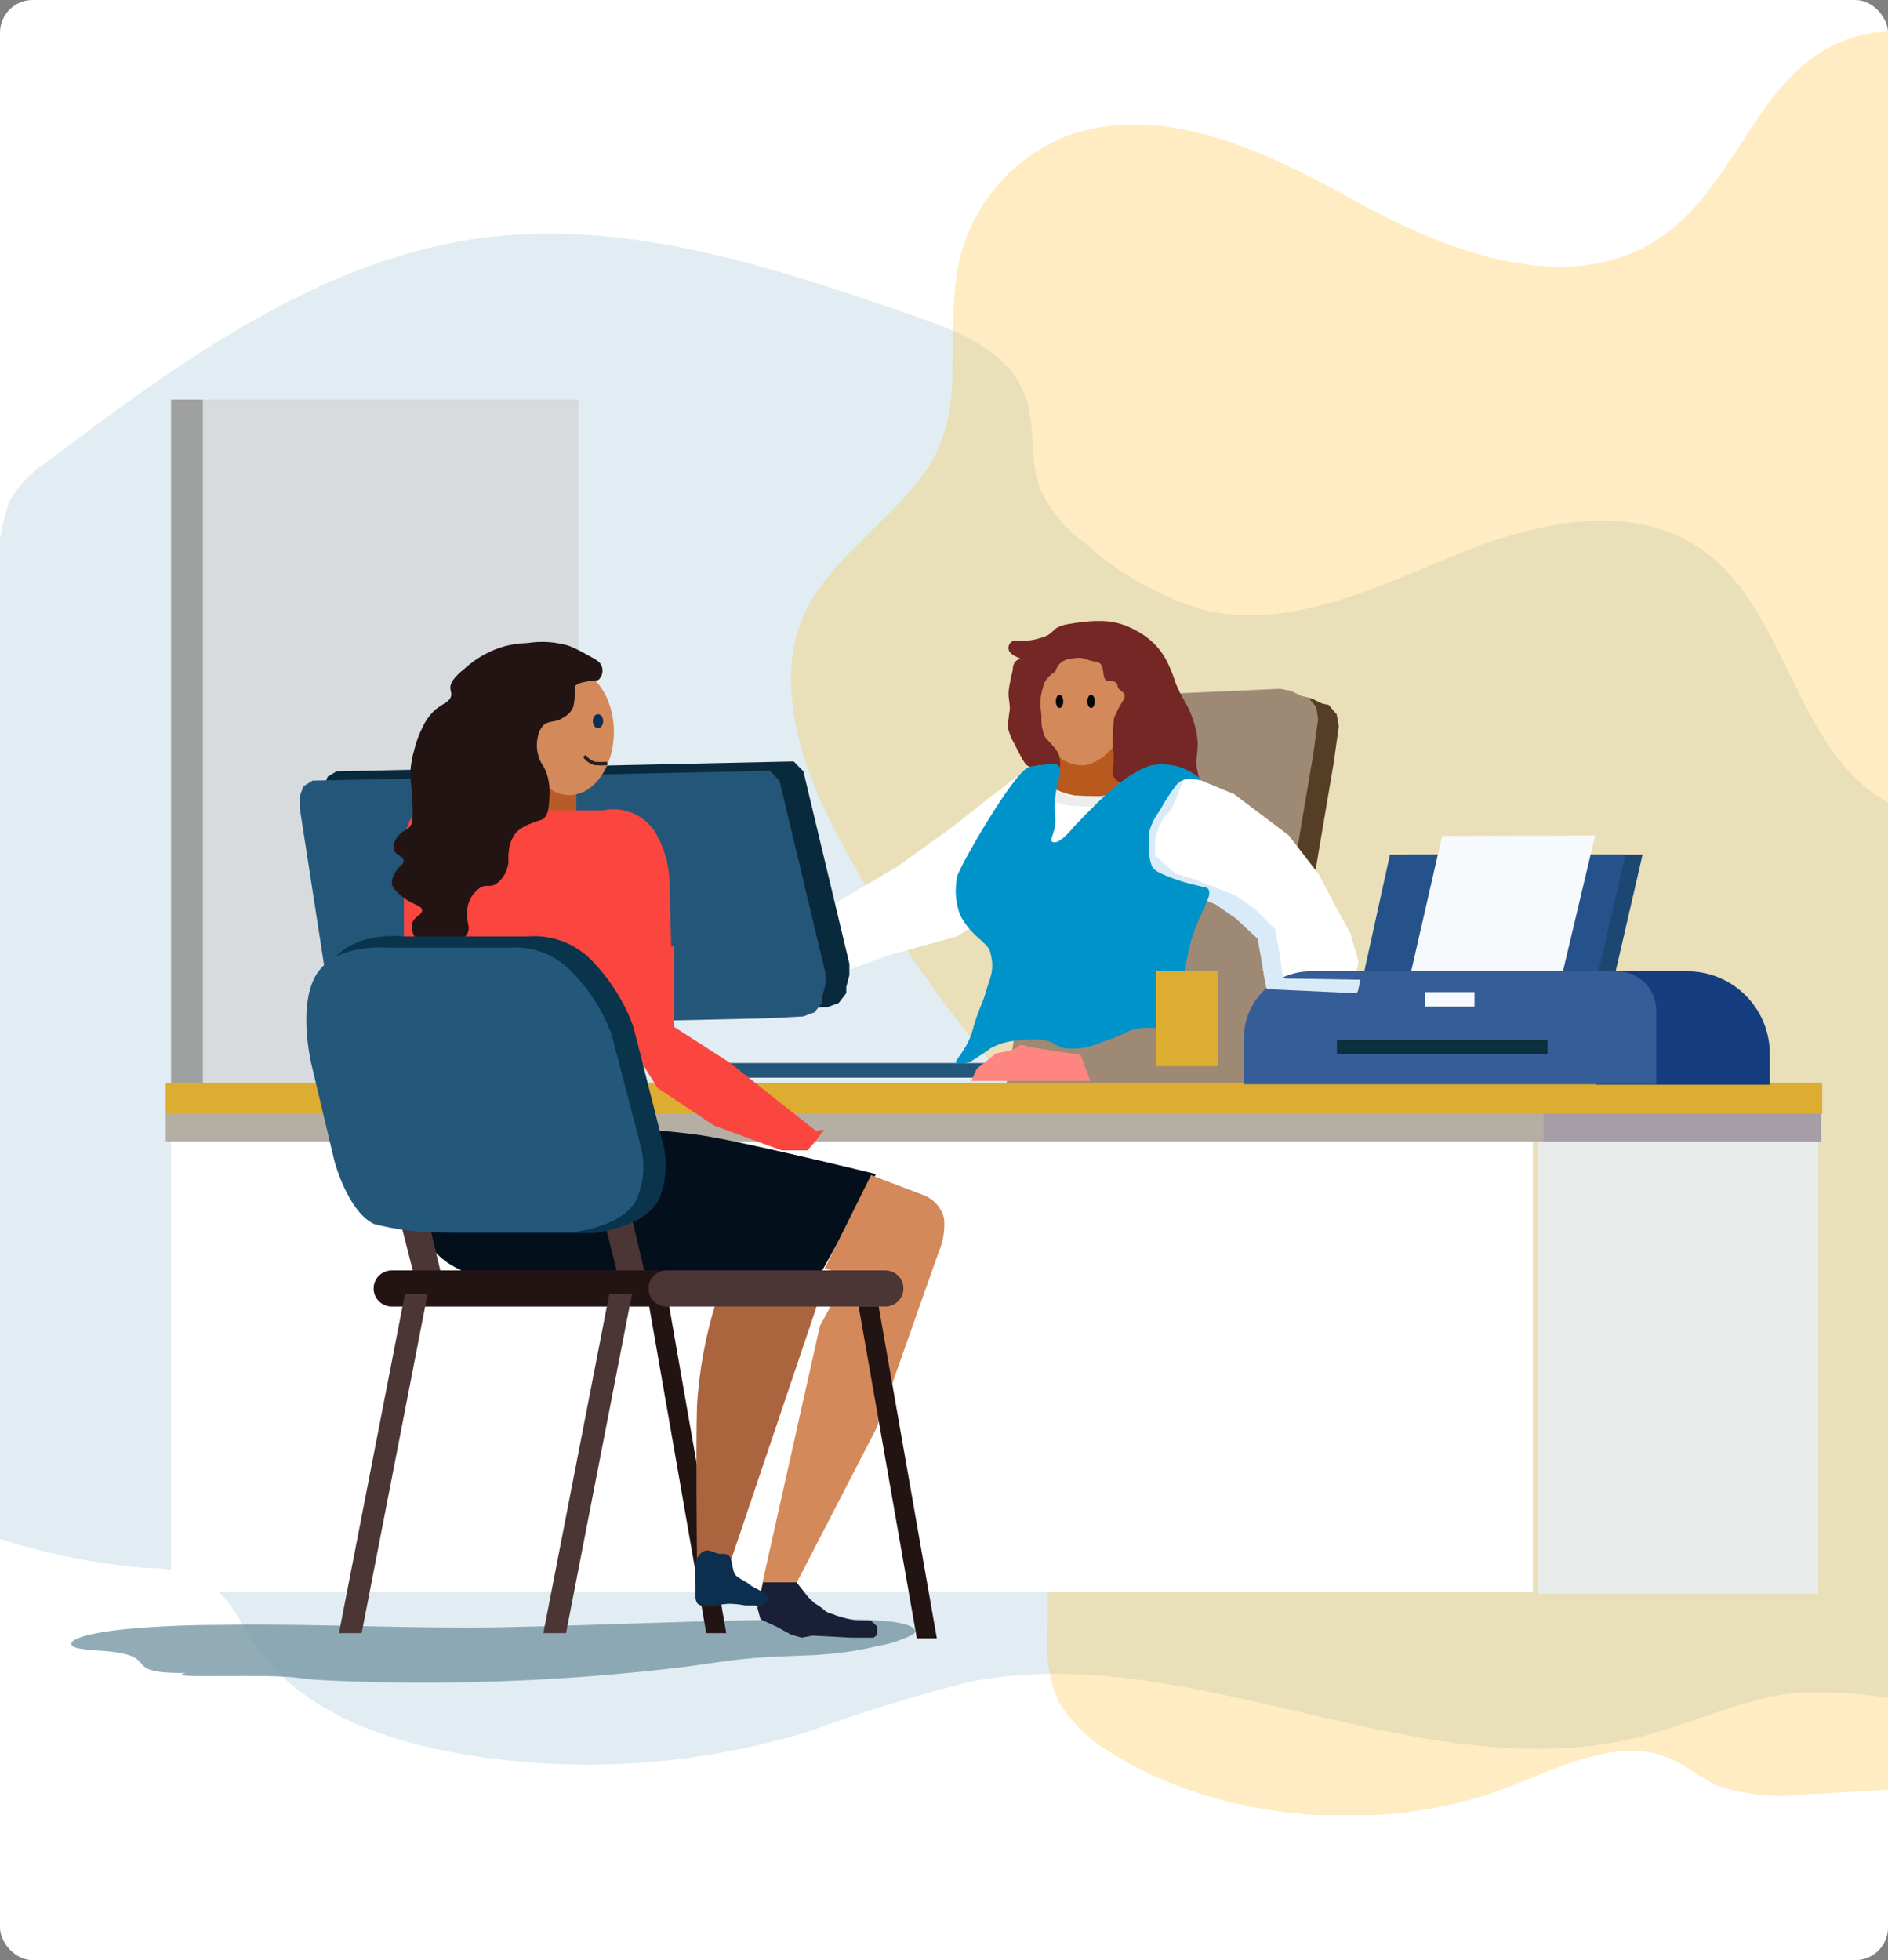 <svg width="578" height="600" viewBox="0 0 578 600" fill="none" xmlns="http://www.w3.org/2000/svg">
<rect x="0" y="0" width="578" height="600" fill="#808080" stroke="none"/>
<g clip-path="url(#clip0_2_680)">
<rect width="578" height="600" rx="10" fill="white"/>
<g clip-path="url(#clip1_2_680)">
<path opacity="0.4" d="M-77.323 254.722C-88.246 280.615 -90.014 309.603 -91.718 337.96C-92.35 349.327 -92.728 361.895 -85.973 370.8C-72.777 388.231 -38.557 383.999 -35.463 406.103C-33.822 418.103 -44.239 429.092 -42.787 441.028C-41.398 451.954 -30.98 458.648 -21.384 462.942C-0.546 472.285 21.716 478.05 44.468 479.994C51.999 479.76 59.423 481.831 65.745 485.931C69.965 490.209 73.443 495.161 76.037 500.583C89.232 521.992 113.919 531.718 137.848 536.265C174.459 543.092 212.18 540.925 247.769 529.949C263.99 524.01 280.513 518.929 297.268 514.729C365.519 501.467 435.664 548.896 503.032 531.402C518.942 527.297 534.032 519.655 550.321 518.14C563.179 517.607 576.049 518.818 588.582 521.739C622.586 527.751 657.029 530.94 691.558 531.276C694.945 531.672 698.371 530.987 701.345 529.318C704.758 526.126 706.872 521.785 707.28 517.129C712.583 492.373 717.129 463.763 702.418 443.807C690.864 428.523 670.218 422.208 661.947 404.588C644.585 367.579 697.746 325.644 683.288 287.246C675.585 266.784 652.287 259.016 631.705 256.806C611.122 254.596 588.708 254.848 572.04 241.712C549.311 223.776 545.523 186.894 522.478 169.337C500.695 152.79 470.579 159.674 445.577 169.905C420.575 180.136 394.12 193.083 368.234 186.641C354.916 182.606 342.65 175.684 332.309 166.369C326.252 162.078 321.438 156.26 318.356 149.506C315.136 140.854 317.093 130.56 314.126 122.034C309.517 108.14 294.68 101.888 281.484 97.278C237.478 81.994 192.082 66.584 146.055 73.026C97.124 80.036 54.696 110.919 14.352 141.423C9.705 144.384 5.831 148.411 3.05 153.169C1.183 158.185 0.015 163.434 -0.422 168.768C-4.274 191.125 -16.459 200.346 -33.885 208.24C-53.692 217.72 -69.201 234.316 -77.323 254.722Z" fill="#B5D2E2"/>
<path opacity="0.26" d="M292.489 87.573C293.336 77.164 297.179 67.222 303.555 58.951C309.93 50.68 318.564 44.433 328.414 40.965C357.204 31.619 388.583 46.902 413.964 60.985C439.345 75.069 472.618 88.963 499.957 77.279C534.429 62.501 535.376 15.704 574.142 9.893C583.079 9.099 592.081 10.264 600.521 13.307C608.961 16.35 616.636 21.198 623.01 27.513C630.614 34.104 636.79 42.179 641.159 51.244C645.528 60.309 647.999 70.172 648.419 80.227C648.839 90.282 647.199 100.316 643.6 109.714C640.002 119.112 634.521 127.675 627.493 134.876C644.035 139.423 662.218 135.571 679.834 134.876C697.449 134.181 718.537 139.234 722.83 152.307C725.608 160.706 722.83 172.706 733.184 175.548C735.742 176.036 738.351 176.206 740.95 176.053C785.146 175.548 824.607 205.041 830.1 238.702C835.592 272.364 809.896 306.593 771.761 323.519C784.388 341.013 809.959 349.665 829.721 362.548C863.688 384.716 879.346 423.051 864.762 455.386C850.177 487.721 804.529 510.772 760.46 505.909C764.121 516.898 754.146 528.392 741.518 533.887C727.786 538.718 713.332 541.174 698.775 541.15L553.56 549.233C544.285 550.438 534.858 549.553 525.969 546.644C520.476 544.244 516.372 540.328 510.753 538.055C495.221 531.74 477.417 540.96 461.822 547.023C423.245 561.991 373.43 557.696 340.094 536.476C333.557 532.712 328.066 527.371 324.12 520.94C321.364 514.668 320.193 507.815 320.711 500.983C320.711 469.406 320.711 437.829 334.412 408.146C339.336 397.662 346.092 386.926 343.882 375.874C342.051 366.59 334.159 358.822 326.835 351.244C301.442 325.273 279.423 296.203 261.299 264.722C250.25 245.334 240.843 224.556 242.358 203.336C244.189 177.695 265.213 166.896 281.187 147.191C296.151 128.624 289.837 108.541 292.489 87.573Z" fill="#FDB515"/>
<path d="M310.609 356.296L311.745 359.264L314.523 361.033L318.185 361.727L386.184 364.127L408.345 233.271L409.86 222.345L409.229 218.682L406.766 215.777L404.872 215.398L401.526 213.819L398.117 213.125L337.568 215.84L334.096 218.24L310.609 356.296Z" fill="#563D26"/>
<path d="M304.358 354.022L305.495 356.991L308.273 358.696L311.872 359.391L379.933 361.854L402.031 230.997L403.546 220.008L402.915 216.346L400.453 213.504L398.559 213.125L395.212 211.483L391.803 210.851L331.318 213.567L327.782 215.903L304.358 354.022Z" fill="#9D8974"/>
<path d="M167.351 122.308H52.379V336.213H167.351V122.308Z" fill="#9FA0A0"/>
<path d="M177.074 122.308H62.102V336.213H177.074V122.308Z" fill="#D7DBDD"/>
<path d="M315.155 234.85L303.601 243.628L291.605 253.102L274.873 265.164L254.038 277.479L247.409 282.847L251.513 299.899L272.348 292.321L292.994 286.637L298.865 282.847L309.914 262.006L318.943 232.197L318.627 237.376L315.155 246.028" fill="white"/>
<path d="M103.015 236.113L100.3 237.755L99.1 240.85V244.513L109.518 311.772L242.232 308.867L253.281 308.299L256.753 307.036L259.089 304.004V302.109L260.036 298.447V295.036L245.957 236.113L242.989 233.082L103.015 236.113Z" fill="#09293D"/>
<path d="M469.272 346.697H52.379V487.152H469.272V346.697Z" fill="white"/>
<path d="M556.653 348.528H470.977V487.784H556.653V348.528Z" fill="#E8EDEC"/>
<path d="M472.871 340.065H50.737V349.412H472.871V340.065Z" fill="#B4AEA3"/>
<path d="M557.537 340.002H472.555V349.475H557.537V340.002Z" fill="#A69DA7"/>
<path d="M472.871 331.476H50.737V340.823H472.871V331.476Z" fill="#DDAD31"/>
<path d="M557.853 331.476H472.871V340.95H557.853V331.476Z" fill="#DDAD31"/>
<path d="M95.691 238.955L92.913 240.66L91.776 243.691V247.354L102.194 314.677L234.845 311.709L245.894 311.14L249.366 309.877L251.765 306.846V304.951L252.712 301.351V297.878L238.633 238.955L235.665 235.923L95.691 238.955Z" fill="#245679"/>
<path d="M176.443 238.639H163.626V251.46H176.443V238.639Z" fill="#B75C29"/>
<path d="M342.619 255.817L316.986 260.87L323.173 225.692H342.619V255.817Z" fill="#B85A1E"/>
<path d="M174.296 243.376C181.828 243.376 187.934 234.723 187.934 224.05C187.934 213.377 181.828 204.725 174.296 204.725C166.764 204.725 160.659 213.377 160.659 224.05C160.659 234.723 166.764 243.376 174.296 243.376Z" fill="#D4895A"/>
<path d="M183.072 222.914C183.944 222.914 184.651 221.952 184.651 220.766C184.651 219.58 183.944 218.619 183.072 218.619C182.201 218.619 181.494 219.58 181.494 220.766C181.494 221.952 182.201 222.914 183.072 222.914Z" fill="#0D2F4F"/>
<path d="M348.239 215.588C348.239 219.314 346.092 222.408 343.44 222.408C342.913 225.215 341.601 227.814 339.657 229.905C337.712 231.995 335.215 233.491 332.454 234.218C330.679 234.389 328.888 234.134 327.23 233.475C325.572 232.816 324.095 231.772 322.921 230.429C321.381 228.869 320.158 227.024 319.322 224.998C318.372 222.697 317.756 220.273 317.491 217.798C316.923 210.346 321.153 198.41 329.234 197.02C335.548 196.01 341.167 201.125 343.251 208.957C346.092 208.83 348.239 211.798 348.239 215.588Z" fill="#D4895A"/>
<path d="M321.532 205.925L319.006 209.083L321.532 205.925Z" fill="#D4895A"/>
<path d="M324.373 231.882C324.373 232.576 325.509 237.186 322.416 234.218C321.847 233.65 321.279 234.218 319.259 234.218C317.238 234.218 316.354 234.913 315.281 234.66C314.208 234.408 313.703 234.092 310.672 227.903C309.684 226.28 308.96 224.511 308.525 222.661C308.632 220.819 308.843 218.985 309.157 217.167C309.157 214.325 308.652 214.388 308.778 211.483C309.079 209.355 309.501 207.247 310.041 205.167C310.041 203.525 310.609 202.515 311.493 202.009C312.377 201.504 313.766 202.009 313.829 202.009C313.892 202.009 309.283 200.999 308.778 198.852C308.682 198.424 308.708 197.979 308.853 197.566C308.998 197.152 309.257 196.788 309.599 196.515C310.546 195.694 311.556 196.515 314.65 196.073C315.786 195.992 316.908 195.78 317.996 195.441C318.956 195.207 319.888 194.868 320.774 194.431C322.289 193.547 322.415 192.852 323.678 192.094C324.808 191.535 326.025 191.172 327.277 191.021C330.055 190.515 332.328 190.326 333.591 190.199C335.419 190.064 337.255 190.064 339.084 190.199C341.261 190.415 343.391 190.969 345.397 191.842C347.023 192.551 348.586 193.396 350.069 194.368C353.631 196.744 356.402 200.131 358.025 204.094C358.764 205.735 359.397 207.423 359.919 209.146C362.129 214.451 363.265 214.893 364.78 219.061C365.821 221.687 366.459 224.455 366.675 227.271C366.675 231.882 365.727 232.639 366.675 236.492C367.622 240.344 368.632 241.355 367.685 242.807C366.738 244.26 365.538 243.881 363.518 243.881C357.714 243.804 351.959 242.802 346.471 240.913C342.998 239.776 341.672 239.144 340.978 237.755C340.283 236.365 340.978 235.481 340.978 231.439C340.597 227.807 340.597 224.146 340.978 220.514C340.978 219.503 341.672 218.493 341.672 218.493C342.2 217.125 342.9 215.831 343.756 214.64C345.65 211.546 342.177 211.798 342.114 209.904C342.051 208.009 338.831 208.514 338.642 208.388C337.063 206.746 338.642 203.02 335.485 202.578C332.328 202.136 332.012 200.873 328.35 201.567C326.962 201.621 325.631 202.132 324.562 203.02C323.543 204.149 322.883 205.556 322.668 207.062L323.11 205.546C323.11 205.546 319.701 207.567 319.385 210.219C318.758 211.982 318.458 213.844 318.501 215.714C318.501 216.724 318.88 218.24 318.817 219.756C318.817 223.419 319.259 222.787 319.448 224.492C319.637 226.198 324.057 229.04 324.373 231.882Z" fill="#742725"/>
<path d="M415.858 294.278C415.893 294.402 415.893 294.533 415.858 294.657L414.595 300.341C414.55 300.548 414.426 300.73 414.249 300.848C414.073 300.965 413.857 301.01 413.648 300.973H410.744L387.952 299.899C387.737 299.901 387.53 299.826 387.367 299.686C387.205 299.547 387.098 299.353 387.068 299.141L385.742 290.552L384.795 285.184V284.742L378.481 278.426L371.852 274.637L359.666 269.901L353.353 268.069C353.293 268.097 353.229 268.112 353.163 268.112C353.098 268.112 353.033 268.097 352.974 268.069L346.66 260.869C346.606 260.684 346.606 260.487 346.66 260.301C346.66 258.533 346.66 249.438 348.491 248.617C351 245.818 353.123 242.696 354.805 239.334C354.805 239.334 354.805 239.334 355.184 239.018L357.646 237.944L361.182 236.492C361.287 236.431 361.407 236.399 361.529 236.399C361.651 236.399 361.77 236.431 361.876 236.492L377.787 243.06L394.518 255.691L403.736 267.627L410.05 279.626L413.585 285.942C413.624 286.043 413.624 286.156 413.585 286.258L415.858 294.278Z" fill="white"/>
<path d="M249.366 393.115C249.366 393.115 211.863 393.873 198.857 393.115C184.966 392.294 163.5 393.431 163.5 393.431C163.5 393.431 131.931 393.431 129.343 374.863C128.812 368.769 129.738 362.636 132.043 356.97C134.348 351.304 137.967 346.267 142.602 342.276C142.602 342.276 196.899 344.802 214.641 347.517C228.026 349.538 268.181 359.391 268.181 359.391L249.366 393.115Z" fill="#03101C"/>
<path d="M308.462 325.413H222.533V329.897H308.462V325.413Z" fill="#245679"/>
<path d="M252.27 345.813L249.745 349.223L247.219 352.128H239.264L218.618 344.549L201.256 332.992L192.48 318.846L190.017 309.12L123.66 305.394V255.691L125.618 250.828C127.092 249.666 128.73 248.729 130.479 248.049H184.651C187.602 247.425 190.672 247.691 193.471 248.816C196.27 249.94 198.672 251.872 200.372 254.365C203.223 259.036 204.811 264.368 204.981 269.838L205.486 289.605H206.307V314.298L223.227 325.161L249.745 346.128L252.27 345.813Z" fill="#FA463F"/>
<path d="M142.538 204.409C138.435 207.693 137.93 209.272 137.866 210.346C137.803 211.42 138.561 212.43 137.866 213.693C137.172 214.956 135.467 215.461 133.194 217.293C131.608 218.781 130.322 220.561 129.406 222.535C128.306 224.682 127.458 226.95 126.881 229.292C126.191 231.616 125.767 234.01 125.618 236.429C125.618 239.65 125.997 240.029 126.249 245.712C126.502 251.396 126.249 252.028 125.428 253.102C124.608 254.175 122.903 254.301 121.64 256.259C121.204 256.779 120.882 257.386 120.697 258.039C120.512 258.692 120.468 259.377 120.567 260.049C121.135 261.943 123.408 261.943 123.534 263.396C123.661 264.848 122.524 264.533 121.198 266.743C120.452 267.731 120.013 268.917 119.935 270.153C119.935 270.974 120.377 271.922 122.019 273.5C125.807 277.037 129.027 276.974 129.217 278.553C129.406 280.132 126.565 280.511 126.06 282.974C125.983 283.903 126.113 284.839 126.44 285.712C126.768 286.586 127.285 287.376 127.954 288.026C129.468 289.181 131.274 289.893 133.169 290.082C135.064 290.272 136.974 289.932 138.687 289.1C140.522 288.566 142.095 287.374 143.107 285.752C144.306 283.226 142.223 281.711 143.107 277.921C143.304 276.645 143.766 275.425 144.461 274.337C145.157 273.25 146.072 272.32 147.147 271.606C148.915 270.722 149.673 271.606 151.567 270.785C153.468 269.573 154.826 267.672 155.355 265.48C155.987 263.333 155.355 263.08 155.797 260.238C156.019 258.228 156.807 256.323 158.07 254.744C159.413 253.512 161.007 252.585 162.742 252.028C165.331 250.891 165.836 251.207 166.72 250.323C167.604 249.439 168.046 247.544 168.172 244.639C168.442 242.179 168.227 239.69 167.541 237.313C166.531 233.903 165.268 233.903 164.636 230.555C164.255 228.957 164.255 227.291 164.636 225.692C164.82 224.358 165.39 223.106 166.278 222.093C168.109 220.324 169.877 221.461 172.592 219.566C173.899 218.885 174.926 217.768 175.496 216.409C175.816 215.107 175.965 213.77 175.938 212.43C175.938 210.156 175.938 209.967 176.38 209.714C176.822 209.462 177.074 208.956 180.799 208.451C182.757 208.135 183.072 208.451 183.514 207.82C183.988 207.273 184.299 206.604 184.411 205.89C184.522 205.175 184.431 204.443 184.146 203.778C183.704 202.704 182.883 202.073 179.726 200.431C177.963 199.394 176.127 198.486 174.233 197.715C170.145 196.468 165.828 196.165 161.606 196.831C159.331 196.907 157.068 197.203 154.85 197.715C150.28 198.954 146.063 201.246 142.538 204.409Z" fill="#231414"/>
<path d="M122.335 373.032L127.764 394.378H136.098L130.606 371.264L122.335 373.032Z" fill="#4C3535"/>
<path d="M184.777 373.032L190.207 394.378H198.541L193.048 371.264L184.777 373.032Z" fill="#4C3535"/>
<path opacity="0.8" d="M67.911 497.383C57.872 497.383 47.707 497.825 38.931 498.646C30.155 499.467 22.831 501.046 21.821 502.878C21.821 503.509 21.821 504.267 24.788 504.709C26.753 505.017 28.735 505.206 30.723 505.278C50.864 506.667 35.395 512.288 56.798 512.098C49.096 514.119 81.296 512.098 91.84 513.677C95.249 514.182 99.732 514.372 104.088 514.561C139.59 515.953 175.147 514.475 210.411 510.14C218.303 509.067 225.753 507.741 235.223 507.235C241.095 506.856 247.409 506.856 253.028 506.351C258.263 505.948 263.457 505.124 268.56 503.888C272.386 503.266 276.093 502.052 279.546 500.288C281.25 498.962 279.546 497.383 273.674 496.499C267.721 495.839 261.731 495.565 255.743 495.678C219.692 495.678 187.492 497.446 152.388 498.141C124.544 498.583 96.512 496.941 67.911 497.383Z" fill="#7797A5"/>
<path d="M203.907 388.884H119.935C116.867 388.884 114.379 391.358 114.379 394.41C114.379 397.462 116.867 399.936 119.935 399.936H203.907C206.976 399.936 209.463 397.462 209.463 394.41C209.463 391.358 206.976 388.884 203.907 388.884Z" fill="#231414"/>
<path d="M186.545 396.02L166.341 499.91H173.286L193.49 396.02H186.545Z" fill="#4C3535"/>
<path d="M204.602 398.357L222.343 499.909H216.219L198.478 398.357H204.602Z" fill="#231414"/>
<path d="M123.976 396.02L103.772 499.91H110.717L130.921 396.02H123.976Z" fill="#4C3535"/>
<path d="M219.313 398.231L250.061 399.809L223.669 477.932L213.378 477.363C213.378 477.363 212.999 443.449 213.378 430.313C214.036 419.416 216.029 408.641 219.313 398.231Z" fill="#AA653F"/>
<path d="M266.666 359.707L283.207 366.022C284.649 366.648 285.925 367.602 286.933 368.808C287.942 370.014 288.655 371.439 289.016 372.969C289.337 376.551 288.751 380.157 287.311 383.453L268.37 437.071L242.105 487.973H232.635L251.008 405.873L259.468 390.337L252.46 388.316L266.666 359.707Z" fill="#D4895A"/>
<path d="M271.022 388.884H204.097C201.028 388.884 198.541 391.358 198.541 394.41C198.541 397.462 201.028 399.936 204.097 399.936H271.022C274.091 399.936 276.578 397.462 276.578 394.41C276.578 391.358 274.091 388.884 271.022 388.884Z" fill="#4C3535"/>
<path d="M269.002 399.936L286.806 501.488H280.682L262.877 399.936H269.002Z" fill="#231414"/>
<path d="M233.645 484.374H243.873L247.346 488.794C248.028 489.544 248.767 490.241 249.555 490.878C250.57 491.451 251.523 492.129 252.397 492.899C253.344 493.847 255.238 494.036 255.869 494.478C257.933 495.158 260.043 495.685 262.183 496.057H266.602L268.497 497.825V500.478L267.423 501.299H260.478L248.672 500.667L245.452 501.299L242.168 500.352L237.749 497.952L232.824 495.678L231.877 492.205L233.645 484.374Z" fill="#191F36"/>
<path d="M222.722 477.869L226.511 484.184L222.722 477.869Z" fill="#F66F6A"/>
<path d="M223.543 476.732C224.174 477.995 224.238 480.521 224.932 481.784C225.627 483.047 228.405 484.058 229.352 484.942C230.299 485.826 232.509 486.584 233.898 487.72C235.287 488.857 235.476 489.236 234.34 490.752C233.966 491.164 233.475 491.452 232.933 491.576C232.391 491.7 231.824 491.655 231.309 491.447C230.236 491.447 229.225 491.447 228.152 491.447C226.59 491.15 225.006 490.981 223.417 490.941C221.081 490.941 218.934 491.699 216.598 491.636C215.641 491.796 214.659 491.617 213.82 491.131C212.431 489.931 212.999 487.468 212.936 485.447C212.599 482.753 212.705 480.022 213.252 477.363C213.621 476.369 214.309 475.525 215.209 474.963C216.535 474.142 218.113 474.963 219.439 475.469C220.765 475.974 222.722 475.026 223.543 476.732Z" fill="#0D2F4F"/>
<path d="M494.59 297.499H422.803L430.759 261.627H502.861L494.59 297.499Z" fill="#1C4773"/>
<path d="M489.35 297.499H417.626L425.518 261.627H497.621L489.35 297.499Z" fill="#25528A"/>
<path d="M488.592 297.31H516.562C523.26 297.31 529.683 299.971 534.419 304.709C539.156 309.446 541.816 315.872 541.816 322.571V332.045H488.781V297.31H488.592Z" fill="#163D7F"/>
<path d="M401.21 297.31H494.969C498.184 297.31 501.267 298.587 503.54 300.861C505.814 303.135 507.091 306.219 507.091 309.435V331.918H380.817V317.772C380.817 312.356 382.964 307.161 386.786 303.325C390.609 299.489 395.796 297.326 401.21 297.31Z" fill="#355D98"/>
<path d="M473.755 318.34H409.292V322.761H473.755V318.34Z" fill="#0B303E"/>
<path d="M451.404 303.688H436.251V308.109H451.404V303.688Z" fill="#F7FAFC"/>
<path d="M478.49 297.31H432.021L441.492 255.88L488.339 255.754L478.49 297.31Z" fill="#F7FAFC"/>
<path d="M297.35 330.908H333.78L330.813 322.887L321.532 321.498L314.587 320.361C314.587 320.361 312.314 319.288 311.682 320.361C311.051 321.435 304.927 322.445 304.927 322.445L298.992 327.182L297.35 330.908Z" fill="#FF8680"/>
<path d="M324.373 216.724C325 216.724 325.509 215.82 325.509 214.703C325.509 213.587 325 212.682 324.373 212.682C323.745 212.682 323.236 213.587 323.236 214.703C323.236 215.82 323.745 216.724 324.373 216.724Z" fill="#02070A"/>
<path d="M334.033 216.724C334.66 216.724 335.169 215.82 335.169 214.703C335.169 213.587 334.66 212.682 334.033 212.682C333.405 212.682 332.896 213.587 332.896 214.703C332.896 215.82 333.405 216.724 334.033 216.724Z" fill="#02070A"/>
<path d="M178.905 231.376C179.678 232.53 180.845 233.361 182.188 233.713C183.408 233.791 184.631 233.791 185.85 233.713" stroke="#231F20" stroke-width="1.035" stroke-miterlimit="10"/>
<path d="M319.006 239.081C321.906 241.332 325.307 242.848 328.919 243.502C333.502 243.785 338.099 243.785 342.682 243.502L325.509 263.901H315.534L314.397 243.06L319.006 239.081Z" fill="white"/>
<path d="M322.605 241.481C324.55 242.692 326.684 243.567 328.919 244.07C332.127 244.132 335.336 243.942 338.515 243.502L337.568 246.723C334.585 246.974 331.586 246.974 328.603 246.723C326.104 246.482 323.656 245.865 321.342 244.891L322.605 241.481Z" fill="#EDEDED"/>
<path d="M416.49 299.899L415.732 303.309C415.686 303.521 415.565 303.709 415.39 303.837C415.216 303.965 415 304.024 414.785 304.004L388.394 302.804C388.176 302.804 387.967 302.718 387.813 302.564C387.659 302.41 387.573 302.201 387.573 301.983L386.121 293.584L385.11 287.963C385.145 287.796 385.145 287.624 385.11 287.458L378.355 281.142L372.041 276.784L359.414 271.795L353.1 269.901C352.921 269.848 352.765 269.737 352.658 269.585L346.344 261.943C346.305 261.865 346.285 261.778 346.285 261.69C346.285 261.603 346.305 261.516 346.344 261.438C346.344 259.543 346.344 250.007 348.238 249.123C350.921 246.193 353.174 242.897 354.931 239.334C354.958 239.244 355.007 239.163 355.073 239.097C355.139 239.031 355.22 238.982 355.31 238.955L361.624 236.302C361.868 236.21 362.137 236.21 362.381 236.302L364.717 237.755L362.697 238.639C362.697 238.639 362.381 238.639 362.318 238.955C361.497 240.407 359.098 248.049 357.52 248.87C355.417 251.266 354.077 254.234 353.668 257.396C353.574 258.889 353.574 260.387 353.668 261.88C355.12 263.206 359.982 267.564 359.982 267.564C360.041 267.592 360.106 267.606 360.171 267.606C360.237 267.606 360.302 267.592 360.361 267.564L366.296 269.395L378.229 274.069L384.1 278.174L390.414 284.489C390.454 284.634 390.454 284.787 390.414 284.931L391.424 290.299L392.75 298.762C392.781 298.974 392.887 299.168 393.05 299.307C393.212 299.447 393.42 299.522 393.634 299.52L416.49 299.899Z" fill="#D9EAF9"/>
<path d="M352.09 234.345C354.834 233.777 357.673 233.858 360.381 234.581C363.088 235.305 365.589 236.651 367.685 238.513C367.685 239.586 362.949 236.618 359.982 240.471C358.118 242.925 356.45 245.522 354.994 248.239C353.538 250.116 352.466 252.262 351.837 254.554C351.62 256.295 351.62 258.055 351.837 259.796C351.69 261.672 351.993 263.555 352.721 265.29C353.479 266.553 354.805 267.122 357.33 268.195C360.195 269.364 363.152 270.293 366.169 270.974C369.326 271.732 369.453 271.669 369.768 271.985C371.726 274.321 366.927 279.121 364.275 289.289C363.455 292.768 362.823 296.289 362.381 299.836C362.002 303.057 361.371 306.151 360.929 309.499C360.487 312.846 360.487 313.035 359.856 313.73C357.899 316.003 354.552 314.109 348.933 314.74C344.703 315.246 345.461 316.446 336.685 319.224C333.317 320.72 329.611 321.287 325.951 320.866C323.236 320.235 322.858 319.035 319.638 318.34C317.542 318.064 315.419 318.064 313.324 318.34H312.314L309.157 318.782C307.098 319.148 305.114 319.852 303.285 320.866L301.391 322.193C297.666 324.719 297.035 325.098 296.088 325.287C295.14 325.477 293.436 325.919 292.741 325.287C292.047 324.656 296.214 321.308 297.855 314.993C299.055 310.32 300.949 306.657 301.517 304.636C302.906 299.331 304.8 297.247 303.096 291.31C302.149 288.152 297.287 286.763 293.878 279.942C292.512 276.224 292.228 272.195 293.057 268.322C293.057 266.49 310.546 235.797 315.155 234.724C315.66 234.724 322.921 233.208 323.931 234.218C324.941 235.229 324.436 237.06 323.931 239.46C323.031 242.748 322.711 246.167 322.984 249.565C323.678 254.744 320.711 257.207 322.352 257.775C323.994 258.343 326.646 255.628 328.666 253.165C339.778 241.418 345.524 236.745 352.09 234.345Z" fill="#0093C9"/>
<path d="M372.862 297.247H353.921V326.361H372.862V297.247Z" fill="#DDAD31"/>
<path d="M202.14 366.148C198.73 375.621 181.746 377.453 181.746 377.453H140.96C133.696 377.56 126.451 376.668 119.43 374.8C111.096 370.822 106.803 354.717 106.803 354.717L99.542 323.708C99.542 323.708 94.996 304.762 101.373 294.784C107.75 284.805 123.66 286.637 123.66 286.637H161.543C165.376 286.327 169.229 286.919 172.792 288.367C176.355 289.815 179.53 292.077 182.062 294.973C187.292 300.564 191.33 307.161 193.932 314.362L202.645 348.781C204.332 354.476 204.155 360.561 202.14 366.148Z" fill="#09344C"/>
<path d="M195.195 366.338C191.911 375.432 175.306 377.2 175.306 377.2H135.53C128.441 377.298 121.37 376.449 114.506 374.674C106.424 370.822 102.383 355.412 102.383 355.412L95.312 325.666C95.312 325.666 90.892 307.351 97.08 297.941C103.267 288.531 118.862 290.11 118.862 290.11H155.671C159.386 289.79 163.125 290.342 166.589 291.724C170.053 293.105 173.147 295.278 175.622 298.068C180.726 303.394 184.681 309.715 187.239 316.635L195.889 349.854C197.508 355.272 197.264 361.076 195.195 366.338Z" fill="#24587B"/>
</g>
</g>
<defs>
<clipPath id="clip0_2_680">
<rect width="578" height="600" rx="10" fill="white"/>
</clipPath>
<clipPath id="clip1_2_680">
<rect width="1109" height="546.224" fill="white" transform="translate(-233 9.388)"/>
</clipPath>
</defs>
</svg>
